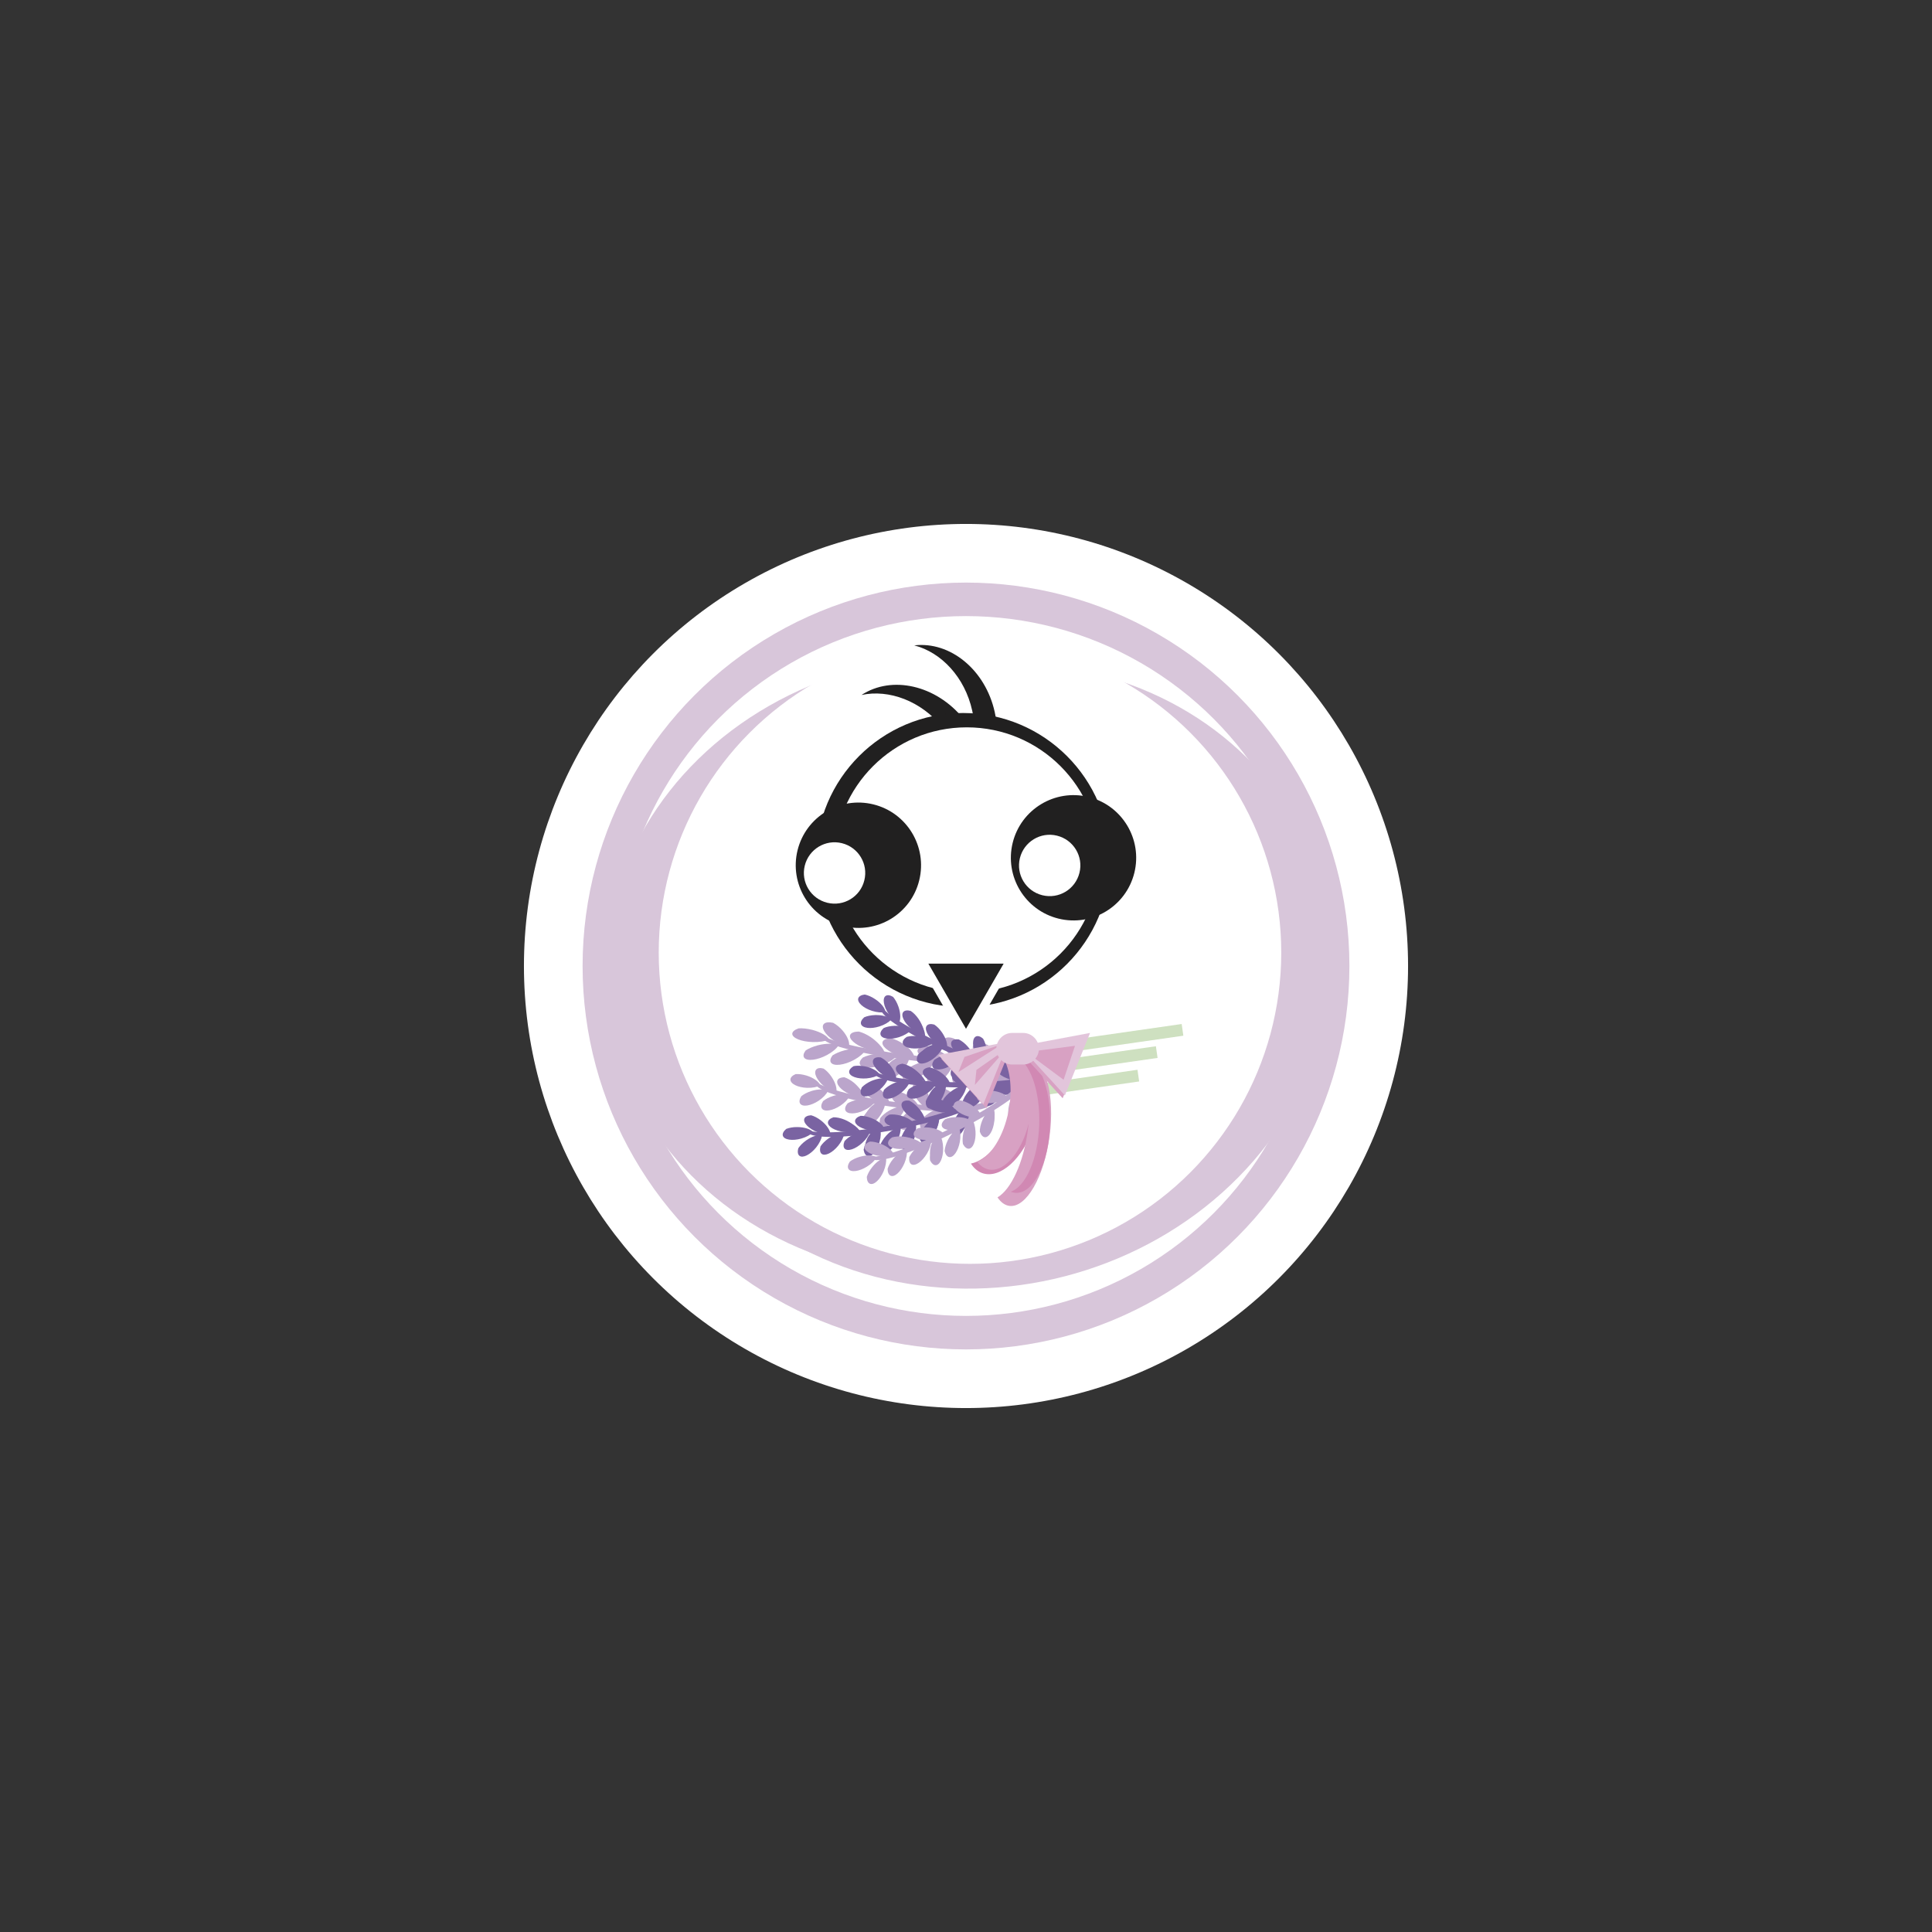 <?xml version="1.0" encoding="utf-8"?>
<!-- Generator: Adobe Illustrator 23.0.2, SVG Export Plug-In . SVG Version: 6.00 Build 0)  -->
<svg version="1.1" xmlns="http://www.w3.org/2000/svg" xmlns:xlink="http://www.w3.org/1999/xlink" x="0px" y="0px"
	 viewBox="0 0 252 252" style="enable-background:new 0 0 252 252;" xml:space="preserve">
<rect x="0" y="0" width="252" height="252" fill="#333333" stroke="none"/>
<style type="text/css">
	.st0{display:none;}
	.st1{display:inline;fill:#FFFFFF;stroke:#252723;stroke-miterlimit:10;}
	.st2{fill:#FFFFFF;}
	.st3{fill:#D8C6DA;}
	.st4{clip-path:url(#SVGID_2_);fill:#212020;}
	.st5{clip-path:url(#SVGID_2_);fill:#FFFFFF;}
	.st6{fill:#212020;}
	.st7{clip-path:url(#SVGID_4_);fill:#BBA5CB;}
	.st8{clip-path:url(#SVGID_4_);fill:#7A63A2;}
	.st9{fill:#CEE0C0;}
	.st10{clip-path:url(#SVGID_6_);fill:#D188B3;}
	.st11{clip-path:url(#SVGID_6_);fill:#D8A1C3;}
	.st12{fill:#D8A1C3;}
	.st13{fill:#E2C5DB;}
	.st14{clip-path:url(#SVGID_8_);fill:#E2C5DB;}
	.st15{display:inline;fill:none;stroke:#252723;stroke-miterlimit:10;}
</style>
<g id="Bleed" class="st0">
	<circle class="st1" cx="126" cy="126" r="72"/>
</g>
<g id="Background">
</g>
<g id="Image">
	<circle class="st2" cx="126" cy="126" r="57.66"/>
	<circle class="st3" cx="126" cy="126" r="50.01"/>
	<circle class="st2" cx="126" cy="126" r="45.64"/>
	
		<ellipse transform="matrix(0.997 -0.074 0.074 0.997 -9.02 9.572)" class="st3" cx="124.25" cy="126.13" rx="45.26" ry="40.51"/>
	<circle class="st2" cx="129.35" cy="127.38" r="39.89"/>
	
		<ellipse transform="matrix(0.968 -0.25 0.25 0.968 -27.756 36.3)" class="st3" cx="128.8" cy="127.24" rx="45.26" ry="40.51"/>
	<circle class="st2" cx="126.52" cy="124.25" r="40.6"/>
	<g>
		<g>
			<defs>
				<rect id="SVGID_1_" x="103.79" y="84.12" width="44.41" height="52.25"/>
			</defs>
			<clipPath id="SVGID_2_">
				<use xlink:href="#SVGID_1_"  style="overflow:visible;"/>
			</clipPath>
			<path class="st4" d="M122.94,94.88c-2.8-3.46-6.99-5-10.57-4.23c3.95-2.59,9.72-1.3,13.29,3.09c3.77,4.64,3.63,10.99-0.3,14.18
				c-0.99,0.81-2.13,1.33-3.35,1.59c0.21-0.13,0.42-0.28,0.63-0.45C126.56,105.88,126.7,99.53,122.94,94.88"/>
			<path class="st4" d="M126.81,92.69c-0.96-4.35-4.02-7.6-7.56-8.51c4.69-0.55,9.28,3.18,10.5,8.71
				c1.29,5.84-1.66,11.45-6.61,12.55c-1.25,0.28-2.5,0.24-3.7-0.08c0.25-0.02,0.51-0.06,0.76-0.12
				C125.14,104.14,128.1,98.52,126.81,92.69"/>
			<path class="st4" d="M144.79,112.18c0,10.59-8.58,19.18-19.17,19.18s-19.18-8.59-19.18-19.18S115.02,93,125.61,93
				S144.79,101.59,144.79,112.18"/>
			<path class="st5" d="M143.39,112.16c0,9.55-7.74,17.29-17.29,17.29s-17.29-7.74-17.29-17.29s7.74-17.29,17.29-17.29
				S143.39,102.61,143.39,112.16"/>
			<path class="st4" d="M138.07,119.82c-4.38-1.08-7.06-5.51-5.98-9.89c1.08-4.38,5.51-7.06,9.89-5.98
				c4.38,1.08,7.06,5.51,5.98,9.89C146.88,118.22,142.46,120.9,138.07,119.82"/>
			<path class="st5" d="M135.96,116.77c-2.15-0.53-3.46-2.7-2.93-4.84c0.53-2.15,2.7-3.46,4.84-2.93c2.15,0.53,3.46,2.7,2.93,4.84
				C140.27,115.99,138.11,117.3,135.96,116.77"/>
			<path class="st4" d="M110.01,120.79c-4.38-1.08-7.06-5.51-5.98-9.89c1.08-4.38,5.51-7.06,9.89-5.98c4.38,1.08,7.06,5.51,5.98,9.9
				C118.83,119.2,114.4,121.88,110.01,120.79"/>
			<path class="st5" d="M107.9,117.75c-2.15-0.53-3.46-2.7-2.93-4.84c0.53-2.15,2.7-3.46,4.84-2.93c2.15,0.53,3.46,2.7,2.93,4.84
				C112.22,116.97,110.05,118.28,107.9,117.75"/>
		</g>
		<polygon class="st2" points="119.36,124.87 126,136.37 132.64,124.87 		"/>
		<polygon class="st6" points="126,134.19 121.09,125.69 130.91,125.69 		"/>
	</g>
	<g>
		<g>
			<defs>
				<rect id="SVGID_3_" x="102.09" y="129.72" width="52.28" height="27.59"/>
			</defs>
			<clipPath id="SVGID_4_">
				<use xlink:href="#SVGID_3_"  style="overflow:visible;"/>
			</clipPath>
			<path class="st7" d="M112.88,137c-0.26,0.41-0.8,0.88-1.51,1.26c-1.25,0.67-2.58,0.84-2.96,0.37c-0.19-0.24-0.11-0.59,0.18-0.97
				l0,0c0.4-0.26,0.95-0.5,1.6-0.67C111.31,136.7,112.37,136.72,112.88,137"/>
			<path class="st7" d="M109.38,136.35c-0.26,0.41-0.8,0.88-1.51,1.26c-1.25,0.67-2.58,0.84-2.96,0.37
				c-0.19-0.24-0.11-0.59,0.18-0.97l0,0c0.4-0.26,0.95-0.5,1.6-0.67C107.81,136.06,108.87,136.08,109.38,136.35"/>
			<path class="st7" d="M108.15,135.6c-0.51,0.22-1.28,0.34-2.13,0.32c-1.5-0.04-2.7-0.53-2.68-1.09c0.01-0.28,0.33-0.53,0.84-0.7h0
				c0.51-0.03,1.14,0.04,1.78,0.2C107.09,134.63,107.94,135.14,108.15,135.6"/>
			<path class="st7" d="M110.71,136.54c-0.56-0.08-1.27-0.36-1.93-0.8c-1.16-0.77-1.75-1.75-1.31-2.19c0.22-0.22,0.67-0.26,1.2-0.14
				l0,0c0.43,0.23,0.88,0.59,1.26,1.04C110.6,135.25,110.89,136.07,110.71,136.54"/>
			<path class="st7" d="M118.64,137.78c-0.03,0.46-0.29,1.06-0.75,1.65c-0.81,1.03-1.94,1.61-2.52,1.31
				c-0.29-0.15-0.39-0.5-0.32-0.95l0,0c0.23-0.37,0.62-0.77,1.13-1.14C117.06,138.02,118.03,137.69,118.64,137.78"/>
			<path class="st7" d="M116.91,137.79c-0.33,0.38-0.94,0.78-1.72,1.07c-1.36,0.52-2.7,0.53-3,0.02c-0.15-0.26,0-0.6,0.35-0.94l0,0
				c0.44-0.21,1.03-0.39,1.7-0.48C115.41,137.32,116.46,137.46,116.91,137.79"/>
			<path class="st7" d="M115.03,137.12c-0.57,0.05-1.34-0.07-2.13-0.35c-1.38-0.49-2.27-1.3-1.99-1.82c0.14-0.26,0.55-0.39,1.11-0.4
				l0,0c0.49,0.13,1.04,0.38,1.56,0.73C114.49,135.89,115.04,136.62,115.03,137.12"/>
			<path class="st7" d="M119.27,138c-0.57,0.05-1.34-0.07-2.13-0.35c-1.38-0.49-2.27-1.3-1.99-1.82c0.14-0.26,0.55-0.39,1.11-0.4
				l0,0c0.49,0.13,1.04,0.38,1.56,0.73C118.73,136.77,119.28,137.5,119.27,138"/>
			<path class="st7" d="M124.12,138.66c-0.56,0.1-1.34,0.07-2.16-0.12c-1.44-0.35-2.45-1.06-2.26-1.6c0.1-0.27,0.49-0.45,1.03-0.51
				l0,0c0.5,0.08,1.09,0.27,1.66,0.56C123.39,137.5,124.06,138.17,124.12,138.66"/>
			<path class="st7" d="M122.95,137.73c-0.32,0.09-0.8,0.11-1.3,0.04c-0.89-0.13-1.55-0.5-1.48-0.84c0.04-0.17,0.26-0.29,0.58-0.36
				h0c0.31,0.02,0.67,0.1,1.04,0.25C122.42,137.07,122.87,137.43,122.95,137.73"/>
			<path class="st7" d="M108.97,136.46c-0.17,0.24-0.5,0.51-0.94,0.73c-0.77,0.38-1.57,0.46-1.79,0.17
				c-0.11-0.14-0.05-0.35,0.13-0.58l0,0c0.24-0.15,0.58-0.29,0.98-0.38C108.03,136.26,108.67,136.29,108.97,136.46"/>
			<path class="st7" d="M125.8,138.84c-0.54-0.16-1.17-0.53-1.73-1.06c-0.98-0.92-1.34-1.97-0.82-2.34
				c0.27-0.18,0.71-0.16,1.21,0.03l0,0c0.37,0.29,0.74,0.7,1.02,1.2C125.97,137.54,126.07,138.39,125.8,138.84"/>
			<path class="st7" d="M125.82,138.58c-0.38-0.09-0.83-0.31-1.22-0.63c-0.69-0.55-0.94-1.18-0.56-1.41
				c0.19-0.11,0.51-0.1,0.86,0.01l0,0c0.26,0.17,0.52,0.42,0.72,0.72C125.95,137.8,126.02,138.32,125.82,138.58"/>
			<path class="st7" d="M131.05,138.58c-0.57,0.05-1.34-0.07-2.13-0.35c-1.38-0.49-2.27-1.3-1.99-1.82c0.14-0.26,0.55-0.39,1.11-0.4
				l0,0c0.49,0.13,1.04,0.38,1.56,0.73C130.51,137.35,131.06,138.08,131.05,138.58"/>
			<path class="st7" d="M130.75,138.49c-0.38,0.01-0.91-0.1-1.46-0.34c-0.97-0.42-1.62-1.06-1.46-1.43
				c0.08-0.19,0.35-0.27,0.72-0.25h0c0.34,0.11,0.73,0.32,1.11,0.6C130.31,137.56,130.73,138.12,130.75,138.49"/>
			<path class="st7" d="M132.95,138.6c0,0.46-0.23,1.07-0.65,1.67c-0.75,1.06-1.85,1.69-2.45,1.41c-0.3-0.14-0.42-0.49-0.37-0.93
				l0,0c0.21-0.38,0.57-0.8,1.06-1.18C131.38,138.9,132.34,138.54,132.95,138.6"/>
			<path class="st7" d="M133.78,138.06c-0.03,0.41-0.28,0.97-0.74,1.52c-0.8,0.97-1.9,1.57-2.48,1.35
				c-0.29-0.11-0.39-0.42-0.31-0.82l0,0c0.23-0.35,0.61-0.73,1.11-1.09C132.23,138.38,133.19,138.02,133.78,138.06"/>
			<path class="st7" d="M128.16,138.64c-0.1,0.46-0.45,1.03-1,1.56c-0.96,0.94-2.17,1.4-2.71,1.05c-0.27-0.18-0.31-0.54-0.17-0.97
				l0,0c0.29-0.35,0.73-0.71,1.29-1.02C126.55,138.72,127.57,138.5,128.16,138.64"/>
			<path class="st7" d="M128.24,138.69c-0.08,0.33-0.34,0.75-0.74,1.14c-0.7,0.69-1.58,1.05-1.95,0.8c-0.19-0.13-0.21-0.39-0.1-0.7
				l0,0c0.17-0.2,0.41-0.42,0.72-0.61c-0.19,0.13-0.35,0.28-0.46,0.41l0,0c-0.09,0.25-0.07,0.45,0.08,0.55
				c0.29,0.2,0.97-0.08,1.53-0.63c0.31-0.31,0.52-0.63,0.58-0.9c-0.18-0.04-0.43-0.02-0.72,0.06
				C127.6,138.68,127.99,138.63,128.24,138.69"/>
			<path class="st7" d="M115.41,137.35c-0.09-0.33-0.35-0.75-0.76-1.14c-0.71-0.69-1.59-1.04-1.96-0.78
				c-0.19,0.13-0.2,0.39-0.09,0.7l0,0c0.17,0.2,0.42,0.42,0.72,0.61c-0.19-0.13-0.35-0.27-0.46-0.41l0,0
				c-0.09-0.24-0.07-0.45,0.07-0.55c0.29-0.2,0.98,0.08,1.53,0.62c0.32,0.31,0.53,0.63,0.59,0.89c-0.18,0.04-0.43,0.02-0.72-0.06
				C114.78,137.37,115.16,137.41,115.41,137.35"/>
			<path class="st7" d="M124.39,138.26c0,0.46-0.23,1.07-0.65,1.67c-0.75,1.06-1.85,1.69-2.45,1.41c-0.3-0.14-0.42-0.49-0.37-0.93
				l0,0c0.21-0.38,0.57-0.8,1.06-1.18C122.82,138.56,123.78,138.2,124.39,138.26"/>
			<path class="st7" d="M123.77,138.9c0,0.31-0.15,0.71-0.43,1.1c-0.49,0.69-1.21,1.11-1.61,0.92c-0.2-0.09-0.28-0.32-0.24-0.61v0
				c0.14-0.25,0.38-0.52,0.7-0.78C122.74,139.1,123.37,138.86,123.77,138.9"/>
			<path class="st7" d="M117.86,137.79c0,0.31-0.15,0.71-0.43,1.1c-0.49,0.69-1.21,1.11-1.61,0.92c-0.2-0.09-0.28-0.32-0.24-0.61v0
				c0.14-0.25,0.38-0.52,0.7-0.78C116.84,137.99,117.46,137.74,117.86,137.79"/>
			<path class="st7" d="M121.83,138.45c-0.14,0.45-0.54,1-1.13,1.5c-1.04,0.88-2.29,1.27-2.79,0.89c-0.25-0.2-0.27-0.56-0.08-0.98
				l0,0c0.32-0.33,0.79-0.66,1.38-0.94C120.23,138.43,121.26,138.27,121.83,138.45"/>
			<path class="st7" d="M134.98,137.52c0.31,0.19,0.46,0.38,0.43,0.55c-0.16,1.03-6.57,1.25-14.32,0.48
				c-7.75-0.77-13.91-2.23-13.76-3.26c0.01-0.06,0.03-0.11,0.08-0.16c1.52,0.95,6.87,2.07,13.33,2.71
				C128.07,138.57,134.21,138.41,134.98,137.52"/>
			<path class="st7" d="M110.83,142.96c-0.21,0.41-0.65,0.88-1.22,1.26c-1.02,0.67-2.09,0.84-2.4,0.37
				c-0.16-0.24-0.09-0.59,0.15-0.97l0,0c0.32-0.26,0.77-0.5,1.3-0.67C109.56,142.67,110.42,142.69,110.83,142.96"/>
			<path class="st7" d="M107.99,142.32c-0.21,0.41-0.65,0.88-1.22,1.26c-1.02,0.67-2.09,0.84-2.4,0.37
				c-0.16-0.24-0.09-0.59,0.15-0.97l0,0c0.32-0.26,0.77-0.5,1.3-0.67C106.73,142.02,107.58,142.04,107.99,142.32"/>
			<path class="st7" d="M107,141.57c-0.41,0.22-1.03,0.34-1.73,0.32c-1.22-0.04-2.19-0.53-2.17-1.09c0.01-0.28,0.27-0.53,0.68-0.7h0
				c0.42-0.03,0.92,0.04,1.45,0.2C106.14,140.59,106.83,141.1,107,141.57"/>
			<path class="st7" d="M109.07,142.51c-0.46-0.08-1.03-0.36-1.56-0.8c-0.94-0.77-1.42-1.75-1.06-2.19
				c0.18-0.22,0.54-0.26,0.97-0.14l0,0c0.35,0.23,0.71,0.59,1.02,1.04C108.98,141.21,109.22,142.03,109.07,142.51"/>
			<path class="st7" d="M115.49,143.74c-0.02,0.46-0.23,1.06-0.61,1.65c-0.66,1.03-1.57,1.61-2.04,1.31
				c-0.24-0.15-0.32-0.5-0.26-0.95l0,0c0.19-0.37,0.5-0.77,0.91-1.14C114.21,143.98,115,143.65,115.49,143.74"/>
			<path class="st7" d="M114.1,143.76c-0.27,0.38-0.76,0.78-1.39,1.07c-1.1,0.52-2.19,0.53-2.43,0.02c-0.12-0.26,0-0.6,0.28-0.94
				l0,0c0.36-0.21,0.84-0.39,1.38-0.48C112.88,143.28,113.73,143.42,114.1,143.76"/>
			<path class="st7" d="M112.57,143.08c-0.46,0.05-1.09-0.07-1.72-0.35c-1.12-0.49-1.84-1.3-1.61-1.82c0.11-0.26,0.45-0.39,0.89-0.4
				l0,0c0.4,0.13,0.84,0.38,1.27,0.73C112.13,141.86,112.58,142.59,112.57,143.08"/>
			<path class="st7" d="M116.01,143.96c-0.46,0.05-1.09-0.07-1.72-0.35c-1.12-0.49-1.84-1.3-1.61-1.82c0.11-0.26,0.45-0.39,0.89-0.4
				l0,0c0.4,0.13,0.84,0.38,1.27,0.73C115.57,142.73,116.01,143.46,116.01,143.96"/>
			<path class="st7" d="M119.93,144.62c-0.45,0.1-1.09,0.07-1.75-0.13c-1.17-0.34-1.99-1.06-1.83-1.6c0.08-0.27,0.4-0.45,0.84-0.51
				l0,0c0.41,0.08,0.88,0.27,1.35,0.56C119.34,143.46,119.88,144.13,119.93,144.62"/>
			<path class="st7" d="M118.98,143.69c-0.26,0.09-0.64,0.11-1.05,0.04c-0.72-0.13-1.25-0.5-1.19-0.84
				c0.03-0.17,0.21-0.29,0.47-0.36h0c0.25,0.02,0.54,0.1,0.84,0.25C118.56,143.03,118.92,143.4,118.98,143.69"/>
			<path class="st7" d="M107.66,142.43c-0.13,0.24-0.4,0.51-0.76,0.73c-0.62,0.38-1.27,0.46-1.45,0.18
				c-0.09-0.15-0.04-0.36,0.11-0.58l0,0c0.2-0.15,0.47-0.29,0.79-0.38C106.91,142.22,107.42,142.25,107.66,142.43"/>
			<path class="st7" d="M121.29,144.8c-0.44-0.16-0.95-0.53-1.4-1.06c-0.79-0.93-1.09-1.97-0.66-2.34c0.22-0.18,0.57-0.16,0.98,0.03
				l0,0c0.3,0.29,0.6,0.7,0.82,1.2C121.43,143.51,121.51,144.36,121.29,144.8"/>
			<path class="st7" d="M121.31,144.55c-0.31-0.09-0.67-0.31-0.99-0.63c-0.56-0.55-0.76-1.18-0.46-1.41c0.15-0.11,0.41-0.1,0.7,0.01
				h0c0.21,0.17,0.42,0.42,0.58,0.72C121.42,143.77,121.47,144.28,121.31,144.55"/>
			<path class="st7" d="M125.54,144.54c-0.46,0.05-1.09-0.07-1.72-0.35c-1.12-0.49-1.84-1.3-1.61-1.82c0.11-0.26,0.45-0.39,0.89-0.4
				l0,0c0.4,0.13,0.84,0.38,1.27,0.73C125.11,143.32,125.55,144.05,125.54,144.54"/>
			<path class="st7" d="M125.3,144.45c-0.31,0.01-0.74-0.1-1.18-0.34c-0.78-0.42-1.31-1.06-1.19-1.43c0.06-0.19,0.28-0.27,0.59-0.25
				h0c0.27,0.11,0.59,0.32,0.9,0.6C124.94,143.52,125.28,144.08,125.3,144.45"/>
			<path class="st7" d="M127.08,144.56c0,0.46-0.18,1.07-0.53,1.67c-0.61,1.06-1.49,1.69-1.98,1.41c-0.24-0.14-0.34-0.49-0.3-0.93
				l0,0c0.17-0.38,0.46-0.8,0.86-1.18C125.81,144.86,126.59,144.5,127.08,144.56"/>
			<path class="st7" d="M127.76,144.02c-0.02,0.41-0.23,0.97-0.6,1.52c-0.64,0.97-1.54,1.57-2.01,1.35
				c-0.23-0.11-0.31-0.42-0.25-0.82v0c0.18-0.35,0.49-0.73,0.9-1.09C126.5,144.35,127.28,143.98,127.76,144.02"/>
			<path class="st7" d="M123.2,144.61c-0.08,0.46-0.36,1.03-0.81,1.56c-0.78,0.94-1.76,1.4-2.19,1.05
				c-0.22-0.18-0.25-0.54-0.14-0.97l0,0c0.23-0.35,0.59-0.71,1.05-1.02C121.9,144.69,122.73,144.46,123.2,144.61"/>
			<path class="st7" d="M123.27,144.65c-0.07,0.33-0.28,0.75-0.6,1.14c-0.57,0.69-1.28,1.05-1.58,0.8c-0.15-0.13-0.17-0.39-0.08-0.7
				l0,0c0.14-0.2,0.33-0.42,0.58-0.61c-0.15,0.13-0.28,0.28-0.37,0.41l0,0c-0.07,0.25-0.06,0.45,0.06,0.55
				c0.23,0.2,0.79-0.08,1.24-0.63c0.25-0.31,0.42-0.63,0.47-0.9c-0.14-0.04-0.35-0.02-0.58,0.06
				C122.75,144.64,123.06,144.59,123.27,144.65"/>
			<path class="st7" d="M112.88,143.31c-0.07-0.33-0.28-0.75-0.61-1.14c-0.58-0.69-1.28-1.04-1.58-0.78
				c-0.15,0.13-0.17,0.39-0.07,0.7l0,0c0.14,0.2,0.34,0.42,0.58,0.61c-0.15-0.13-0.28-0.27-0.38-0.41v0
				c-0.07-0.24-0.06-0.45,0.06-0.55c0.23-0.2,0.79,0.08,1.24,0.62c0.26,0.31,0.43,0.63,0.48,0.89c-0.14,0.04-0.35,0.02-0.58-0.06
				C112.37,143.33,112.67,143.38,112.88,143.31"/>
			<path class="st7" d="M120.15,144.22c0,0.46-0.18,1.07-0.53,1.67c-0.61,1.06-1.49,1.69-1.98,1.41c-0.25-0.14-0.34-0.49-0.3-0.93
				l0,0c0.17-0.38,0.46-0.8,0.86-1.18C118.88,144.53,119.65,144.16,120.15,144.22"/>
			<path class="st7" d="M119.65,144.86c0,0.31-0.12,0.71-0.35,1.1c-0.4,0.69-0.98,1.11-1.3,0.92c-0.16-0.09-0.23-0.32-0.2-0.61v0
				c0.11-0.25,0.31-0.52,0.56-0.78C118.82,145.06,119.33,144.82,119.65,144.86"/>
			<path class="st7" d="M114.87,143.75c0,0.31-0.12,0.71-0.35,1.1c-0.4,0.69-0.98,1.11-1.3,0.92c-0.16-0.09-0.23-0.32-0.2-0.61v0
				c0.11-0.25,0.31-0.52,0.56-0.78C114.03,143.95,114.54,143.71,114.87,143.75"/>
			<path class="st7" d="M118.08,144.41c-0.11,0.45-0.44,1-0.92,1.5c-0.84,0.88-1.86,1.27-2.26,0.89c-0.2-0.2-0.22-0.56-0.07-0.98
				l0,0c0.26-0.33,0.64-0.66,1.12-0.94C116.78,144.4,117.62,144.23,118.08,144.41"/>
			<path class="st7" d="M128.73,143.48c0.25,0.19,0.37,0.38,0.35,0.55c-0.13,1.03-5.32,1.25-11.6,0.48
				c-6.28-0.77-11.27-2.23-11.14-3.26c0.01-0.06,0.03-0.11,0.06-0.16c1.23,0.95,5.56,2.07,10.79,2.71
				C123.13,144.53,128.1,144.38,128.73,143.48"/>
			<path class="st8" d="M118.69,141.08c-0.16,0.44-0.54,0.95-1.07,1.39c-0.93,0.79-1.98,1.08-2.34,0.65
				c-0.18-0.22-0.16-0.58,0.03-0.98l0,0c0.29-0.3,0.71-0.59,1.21-0.82C117.39,140.93,118.24,140.85,118.69,141.08"/>
			<path class="st8" d="M115.79,140.77c-0.16,0.44-0.54,0.95-1.07,1.39c-0.93,0.79-1.98,1.08-2.34,0.65
				c-0.18-0.22-0.16-0.58,0.03-0.98l0,0c0.29-0.3,0.71-0.59,1.21-0.82C114.5,140.63,115.35,140.55,115.79,140.77"/>
			<path class="st8" d="M114.72,140.14c-0.38,0.26-0.99,0.46-1.68,0.52c-1.21,0.1-2.24-0.27-2.28-0.82
				c-0.02-0.28,0.21-0.56,0.59-0.78h0c0.41-0.08,0.92-0.07,1.46,0.03C113.75,139.27,114.49,139.7,114.72,140.14"/>
			<path class="st8" d="M116.89,140.84c-0.46-0.02-1.06-0.23-1.65-0.61c-1.03-0.66-1.61-1.57-1.31-2.05
				c0.15-0.24,0.5-0.32,0.95-0.26h0c0.37,0.19,0.77,0.5,1.14,0.92C116.65,139.56,116.97,140.35,116.89,140.84"/>
			<path class="st8" d="M123.41,141.31c0.03,0.46-0.11,1.08-0.41,1.71c-0.53,1.1-1.37,1.79-1.88,1.54
				c-0.26-0.12-0.38-0.46-0.37-0.91v0c0.14-0.39,0.41-0.83,0.77-1.24C122.16,141.7,122.91,141.28,123.41,141.31"/>
			<path class="st8" d="M122.02,141.49c-0.22,0.41-0.67,0.86-1.25,1.23c-1.03,0.65-2.11,0.78-2.41,0.31
				c-0.15-0.24-0.07-0.59,0.17-0.96l0,0c0.33-0.26,0.79-0.48,1.31-0.64C120.76,141.16,121.62,141.2,122.02,141.49"/>
			<path class="st8" d="M120.43,141c-0.45,0.1-1.09,0.06-1.75-0.14c-1.17-0.35-1.98-1.08-1.81-1.62c0.08-0.27,0.4-0.44,0.84-0.5h0
				c0.41,0.08,0.88,0.27,1.34,0.57C119.85,139.83,120.38,140.5,120.43,141"/>
			<path class="st8" d="M123.94,141.47c-0.45,0.1-1.09,0.06-1.75-0.14c-1.17-0.35-1.98-1.08-1.81-1.62c0.08-0.27,0.4-0.44,0.84-0.5
				h0c0.41,0.08,0.88,0.27,1.34,0.57C123.37,140.3,123.89,140.97,123.94,141.47"/>
			<path class="st8" d="M127.92,141.67c-0.44,0.16-1.07,0.2-1.75,0.08c-1.2-0.21-2.1-0.82-2-1.37c0.05-0.28,0.34-0.49,0.77-0.6h0
				c0.42,0.03,0.91,0.16,1.4,0.4C127.2,140.58,127.81,141.18,127.92,141.67"/>
			<path class="st8" d="M126.87,140.85c-0.25,0.12-0.63,0.19-1.04,0.16c-0.73-0.04-1.3-0.35-1.28-0.69
				c0.01-0.17,0.17-0.31,0.42-0.41h0c0.25-0.01,0.55,0.04,0.86,0.15C126.37,140.25,126.77,140.57,126.87,140.85"/>
			<path class="st8" d="M115.48,140.92c-0.1,0.26-0.34,0.56-0.67,0.82c-0.57,0.45-1.21,0.61-1.42,0.34
				c-0.11-0.13-0.08-0.35,0.04-0.59h0c0.18-0.17,0.44-0.34,0.74-0.47C114.7,140.81,115.22,140.78,115.48,140.92"/>
			<path class="st8" d="M129.29,141.68c-0.45-0.1-1.01-0.42-1.52-0.89c-0.9-0.83-1.31-1.83-0.93-2.24c0.19-0.21,0.55-0.23,0.98-0.09
				l0,0c0.33,0.25,0.67,0.63,0.96,1.1C129.28,140.38,129.46,141.21,129.29,141.68"/>
			<path class="st8" d="M129.28,141.43c-0.32-0.06-0.71-0.23-1.06-0.51c-0.62-0.48-0.9-1.09-0.62-1.34c0.14-0.13,0.4-0.15,0.69-0.07
				l0,0c0.23,0.14,0.47,0.37,0.66,0.65C129.29,140.64,129.41,141.14,129.28,141.43"/>
			<path class="st8" d="M133.48,140.93c-0.45,0.1-1.09,0.06-1.75-0.14c-1.17-0.35-1.98-1.08-1.81-1.62c0.08-0.27,0.4-0.44,0.84-0.5
				h0c0.41,0.08,0.88,0.27,1.34,0.57C132.9,139.76,133.43,140.43,133.48,140.93"/>
			<path class="st8" d="M133.23,140.86c-0.31,0.05-0.75-0.02-1.22-0.2c-0.82-0.33-1.43-0.9-1.34-1.28c0.04-0.19,0.25-0.3,0.55-0.32
				l0,0c0.29,0.08,0.62,0.25,0.96,0.49C132.77,139.98,133.17,140.5,133.23,140.86"/>
			<path class="st8" d="M135.01,140.77c0.05,0.46-0.06,1.09-0.33,1.72c-0.48,1.12-1.29,1.85-1.8,1.63c-0.26-0.11-0.4-0.44-0.41-0.89
				v0c0.12-0.4,0.37-0.85,0.71-1.27C133.79,141.21,134.51,140.76,135.01,140.77"/>
			<path class="st8" d="M135.62,140.15c0.02,0.41-0.11,0.99-0.41,1.58c-0.53,1.04-1.35,1.74-1.83,1.57
				c-0.25-0.09-0.36-0.38-0.35-0.78l0,0c0.14-0.36,0.4-0.78,0.76-1.19C134.41,140.62,135.14,140.17,135.62,140.15"/>
			<path class="st8" d="M131.17,141.26c-0.03,0.46-0.24,1.06-0.62,1.64c-0.66,1.02-1.58,1.6-2.05,1.3
				c-0.24-0.15-0.32-0.51-0.25-0.95l0,0c0.19-0.37,0.51-0.77,0.92-1.13C129.88,141.5,130.68,141.17,131.17,141.26"/>
			<path class="st8" d="M131.24,141.3c-0.03,0.34-0.19,0.78-0.46,1.2c-0.48,0.75-1.14,1.19-1.47,0.98
				c-0.17-0.11-0.21-0.36-0.16-0.68l0,0c0.11-0.22,0.28-0.45,0.5-0.68c-0.14,0.15-0.25,0.31-0.32,0.45v0
				c-0.04,0.25,0,0.45,0.13,0.54c0.26,0.17,0.77-0.17,1.15-0.77c0.22-0.34,0.34-0.68,0.36-0.94c-0.15-0.02-0.35,0.02-0.57,0.13
				C130.72,141.35,131.02,141.27,131.24,141.3"/>
			<path class="st8" d="M120.77,141.19c-0.11-0.32-0.37-0.71-0.74-1.06c-0.65-0.61-1.4-0.88-1.66-0.59c-0.13,0.15-0.12,0.4,0.01,0.7
				l0,0c0.16,0.19,0.38,0.37,0.65,0.54c-0.17-0.11-0.31-0.24-0.42-0.36l0,0c-0.1-0.23-0.11-0.44-0.01-0.55
				c0.21-0.23,0.79-0.02,1.31,0.47c0.29,0.27,0.5,0.58,0.58,0.83c-0.14,0.06-0.35,0.06-0.58,0.01
				C120.25,141.27,120.57,141.28,120.77,141.19"/>
			<path class="st8" d="M128.09,141.24c0.05,0.46-0.06,1.09-0.33,1.72c-0.48,1.12-1.29,1.85-1.8,1.63c-0.26-0.11-0.4-0.44-0.41-0.89
				v0c0.12-0.4,0.37-0.85,0.72-1.27C126.86,141.69,127.59,141.24,128.09,141.24"/>
			<path class="st8" d="M127.67,141.94c0.03,0.3-0.04,0.72-0.22,1.13c-0.31,0.74-0.85,1.22-1.18,1.07
				c-0.17-0.07-0.26-0.29-0.27-0.59v0c0.08-0.26,0.24-0.56,0.47-0.84C126.86,142.23,127.34,141.93,127.67,141.94"/>
			<path class="st8" d="M122.79,141.39c0.03,0.3-0.04,0.72-0.22,1.13c-0.31,0.74-0.85,1.22-1.18,1.07
				c-0.17-0.07-0.26-0.29-0.27-0.59v0c0.08-0.26,0.24-0.56,0.47-0.84C121.98,141.68,122.46,141.39,122.79,141.39"/>
			<path class="st8" d="M126.06,141.67c-0.06,0.46-0.32,1.04-0.73,1.59c-0.74,0.97-1.69,1.48-2.14,1.15
				c-0.23-0.17-0.28-0.53-0.18-0.96l0,0c0.22-0.36,0.56-0.73,1-1.06C124.76,141.81,125.58,141.54,126.06,141.67"/>
			<path class="st8" d="M136.52,139.5c0.27,0.16,0.41,0.33,0.41,0.5c0,1.04-5.14,1.86-11.46,1.84c-6.32-0.03-11.45-0.89-11.45-1.93
				c0-0.06,0.01-0.11,0.05-0.17c1.33,0.8,5.77,1.41,11.04,1.43C131.09,141.2,136.01,140.46,136.52,139.5"/>
			<path class="st8" d="M118.79,134.4c-0.32,0.34-0.86,0.67-1.52,0.88c-1.16,0.37-2.24,0.23-2.41-0.3
				c-0.09-0.27,0.08-0.59,0.41-0.89h0c0.38-0.17,0.88-0.27,1.43-0.29C117.65,133.76,118.47,134.02,118.79,134.4"/>
			<path class="st8" d="M116.24,133c-0.32,0.34-0.86,0.67-1.52,0.88c-1.16,0.37-2.24,0.23-2.41-0.3c-0.09-0.27,0.08-0.59,0.41-0.89
				h0c0.38-0.17,0.88-0.27,1.43-0.29C115.1,132.37,115.92,132.62,116.24,133"/>
			<path class="st8" d="M115.49,132.01c-0.45,0.1-1.09,0.05-1.75-0.16c-1.16-0.37-1.96-1.11-1.79-1.64
				c0.09-0.27,0.41-0.44,0.85-0.49h0c0.41,0.09,0.88,0.29,1.33,0.59C114.93,130.83,115.45,131.51,115.49,132.01"/>
			<path class="st8" d="M117.23,133.48c-0.42-0.2-0.89-0.63-1.29-1.19c-0.69-1-0.88-2.07-0.42-2.39c0.23-0.16,0.59-0.1,0.97,0.13
				l0,0c0.27,0.32,0.52,0.76,0.7,1.28C117.5,132.21,117.5,133.06,117.23,133.48"/>
			<path class="st8" d="M123.07,136.42c-0.15,0.44-0.52,0.96-1.03,1.42c-0.91,0.81-1.95,1.12-2.32,0.7
				c-0.19-0.21-0.17-0.57,0.01-0.98l0,0c0.28-0.31,0.69-0.61,1.19-0.85C121.77,136.3,122.62,136.2,123.07,136.42"/>
			<path class="st8" d="M121.72,136.05c-0.36,0.29-0.95,0.54-1.63,0.65c-1.2,0.2-2.25-0.09-2.34-0.64
				c-0.05-0.28,0.16-0.58,0.53-0.82l0,0c0.4-0.11,0.91-0.15,1.46-0.08C120.68,135.26,121.46,135.63,121.72,136.05"/>
			<path class="st8" d="M120.43,134.99c-0.46-0.08-1.03-0.36-1.56-0.8c-0.94-0.78-1.41-1.76-1.05-2.19
				c0.18-0.22,0.54-0.26,0.97-0.14l0,0c0.35,0.23,0.71,0.59,1.02,1.04C120.35,133.69,120.58,134.51,120.43,134.99"/>
			<path class="st8" d="M123.5,136.77c-0.46-0.08-1.03-0.36-1.56-0.8c-0.94-0.78-1.41-1.76-1.05-2.19c0.18-0.22,0.54-0.26,0.97-0.14
				l0,0c0.35,0.23,0.71,0.59,1.02,1.04C123.42,135.47,123.65,136.29,123.5,136.77"/>
			<path class="st8" d="M127.1,138.48c-0.46-0.02-1.06-0.23-1.65-0.6c-1.03-0.65-1.62-1.56-1.32-2.04c0.15-0.24,0.5-0.32,0.94-0.26
				h0c0.37,0.19,0.78,0.5,1.14,0.91C126.85,137.2,127.18,137.99,127.1,138.48"/>
			<path class="st8" d="M126.44,137.32c-0.28,0.02-0.65-0.07-1.02-0.25c-0.66-0.32-1.07-0.83-0.92-1.13
				c0.07-0.15,0.28-0.23,0.55-0.22h0c0.23,0.09,0.5,0.25,0.74,0.47C126.21,136.58,126.46,137.02,126.44,137.32"/>
			<path class="st8" d="M115.89,133.02c-0.2,0.2-0.53,0.38-0.93,0.5c-0.7,0.2-1.35,0.1-1.44-0.23c-0.05-0.16,0.06-0.35,0.26-0.53
				l0,0c0.23-0.09,0.53-0.15,0.86-0.15C115.22,132.61,115.71,132.78,115.89,133.02"/>
			<path class="st8" d="M128.36,139.02c-0.38-0.27-0.77-0.77-1.06-1.4c-0.51-1.11-0.51-2.19,0-2.43c0.26-0.12,0.6,0,0.93,0.29l0,0
				c0.21,0.36,0.38,0.84,0.46,1.38C128.84,137.81,128.69,138.66,128.36,139.02"/>
			<path class="st8" d="M128.44,138.78c-0.27-0.17-0.56-0.49-0.78-0.88c-0.39-0.68-0.41-1.35-0.06-1.48
				c0.18-0.07,0.42,0.02,0.67,0.2v0c0.16,0.22,0.29,0.52,0.36,0.85C128.76,138.06,128.67,138.57,128.44,138.78"/>
			<path class="st8" d="M132.52,139.93c-0.46-0.08-1.03-0.36-1.56-0.8c-0.94-0.78-1.41-1.76-1.05-2.19
				c0.18-0.22,0.54-0.26,0.97-0.14l0,0c0.35,0.23,0.71,0.59,1.02,1.04C132.43,138.63,132.66,139.46,132.52,139.93"/>
			<path class="st8" d="M132.31,139.78c-0.3-0.07-0.68-0.3-1.05-0.65c-0.64-0.62-0.97-1.38-0.75-1.7c0.11-0.16,0.35-0.18,0.63-0.08
				h0c0.23,0.19,0.48,0.47,0.7,0.82C132.22,138.78,132.39,139.42,132.31,139.78"/>
			<path class="st8" d="M133.99,140.37c-0.13,0.45-0.47,0.98-0.97,1.47c-0.87,0.85-1.9,1.21-2.29,0.81c-0.2-0.2-0.2-0.56-0.03-0.98
				l0,0c0.27-0.32,0.66-0.64,1.15-0.9C132.69,140.32,133.53,140.18,133.99,140.37"/>
			<path class="st8" d="M134.79,140.03c-0.14,0.39-0.48,0.87-0.99,1.3c-0.88,0.76-1.91,1.09-2.3,0.75
				c-0.19-0.17-0.19-0.49-0.02-0.86l0,0c0.27-0.28,0.67-0.57,1.16-0.81C133.49,140.01,134.34,139.87,134.79,140.03"/>
			<path class="st8" d="M130.25,139.36c-0.2,0.42-0.63,0.89-1.2,1.28c-1,0.69-2.08,0.87-2.39,0.41c-0.16-0.23-0.1-0.59,0.13-0.97
				l0,0c0.32-0.27,0.77-0.52,1.29-0.69C128.98,139.08,129.83,139.08,130.25,139.36"/>
			<path class="st8" d="M130.3,139.42c-0.16,0.3-0.47,0.65-0.89,0.93c-0.74,0.51-1.51,0.66-1.73,0.34
				c-0.11-0.16-0.06-0.42,0.12-0.69l0,0c0.19-0.16,0.44-0.31,0.72-0.43c-0.18,0.09-0.34,0.19-0.47,0.29l0,0
				c-0.14,0.22-0.18,0.42-0.09,0.55c0.17,0.25,0.78,0.14,1.36-0.27c0.33-0.23,0.58-0.5,0.7-0.73c-0.13-0.08-0.33-0.11-0.58-0.1
				C129.81,139.27,130.12,139.31,130.3,139.42"/>
			<path class="st8" d="M120.67,135.29c0.02-0.34-0.07-0.8-0.28-1.26c-0.37-0.82-0.95-1.35-1.31-1.19
				c-0.18,0.08-0.27,0.33-0.26,0.65l0,0c0.08,0.23,0.21,0.49,0.4,0.75c-0.11-0.17-0.2-0.34-0.25-0.49l0,0
				c0-0.26,0.06-0.45,0.21-0.51c0.28-0.13,0.74,0.29,1.03,0.93c0.16,0.36,0.24,0.72,0.22,0.99c-0.15,0-0.34-0.08-0.54-0.22
				C120.17,135.17,120.46,135.3,120.67,135.29"/>
			<path class="st8" d="M127.41,138.15c-0.13,0.45-0.47,0.98-0.97,1.47c-0.87,0.85-1.9,1.21-2.29,0.81c-0.2-0.2-0.2-0.56-0.04-0.98
				l0,0c0.27-0.32,0.66-0.64,1.15-0.9C126.11,138.1,126.96,137.96,127.41,138.15"/>
			<path class="st8" d="M126.76,138.63c-0.08,0.29-0.31,0.65-0.63,0.96c-0.57,0.56-1.25,0.8-1.51,0.53
				c-0.13-0.13-0.13-0.37-0.02-0.64l0,0c0.18-0.21,0.44-0.42,0.76-0.59C125.9,138.6,126.46,138.5,126.76,138.63"/>
			<path class="st8" d="M122.46,136.26c-0.09,0.29-0.31,0.65-0.63,0.96c-0.57,0.56-1.25,0.8-1.51,0.53
				c-0.13-0.13-0.13-0.37-0.02-0.64l0,0c0.18-0.21,0.44-0.42,0.76-0.59C121.61,136.22,122.16,136.13,122.46,136.26"/>
			<path class="st8" d="M125.37,137.77c-0.23,0.4-0.69,0.84-1.29,1.19c-1.05,0.61-2.13,0.72-2.42,0.24
				c-0.14-0.25-0.06-0.59,0.2-0.96l0,0c0.34-0.25,0.8-0.46,1.33-0.6C124.12,137.4,124.98,137.47,125.37,137.77"/>
			<path class="st8" d="M135.87,139.78c0.19,0.25,0.25,0.46,0.19,0.62c-0.4,0.96-5.46-0.25-11.29-2.7
				c-5.83-2.45-10.23-5.22-9.83-6.18c0.02-0.05,0.06-0.1,0.1-0.14c0.92,1.25,4.79,3.51,9.64,5.55
				C130.2,139.26,135.02,140.47,135.87,139.78"/>
			<path class="st8" d="M110.13,147.85c-0.08,0.46-0.35,1.03-0.78,1.57c-0.77,0.95-1.74,1.43-2.18,1.08
				c-0.22-0.18-0.26-0.54-0.15-0.97l0,0c0.23-0.35,0.58-0.71,1.03-1.03C108.83,147.95,109.65,147.72,110.13,147.85"/>
			<path class="st8" d="M107.23,148.1c-0.08,0.46-0.35,1.03-0.78,1.57c-0.77,0.95-1.74,1.43-2.18,1.08
				c-0.22-0.18-0.26-0.54-0.15-0.97l0,0c0.23-0.35,0.58-0.71,1.03-1.03C105.93,148.2,106.75,147.96,107.23,148.1"/>
			<path class="st8" d="M106.06,147.68c-0.33,0.33-0.88,0.64-1.55,0.83c-1.17,0.33-2.25,0.16-2.4-0.38
				c-0.08-0.27,0.1-0.59,0.44-0.88h0c0.39-0.15,0.89-0.25,1.44-0.24C104.94,147.01,105.75,147.29,106.06,147.68"/>
			<path class="st8" d="M108.32,147.95c-0.46,0.06-1.09-0.03-1.73-0.29c-1.13-0.45-1.88-1.24-1.67-1.76
				c0.1-0.26,0.44-0.41,0.88-0.43h0c0.4,0.11,0.86,0.35,1.29,0.68C107.84,146.74,108.31,147.46,108.32,147.95"/>
			<path class="st8" d="M114.81,147.18c0.12,0.45,0.1,1.08-0.08,1.75c-0.31,1.18-1.01,2.01-1.55,1.87
				c-0.27-0.07-0.46-0.38-0.53-0.82v0c0.07-0.41,0.24-0.89,0.53-1.36C113.66,147.8,114.31,147.25,114.81,147.18"/>
			<path class="st8" d="M113.48,147.62c-0.14,0.44-0.49,0.97-1,1.44c-0.89,0.83-1.93,1.17-2.31,0.76c-0.19-0.21-0.18-0.57-0.01-0.98
				l0,0c0.27-0.31,0.68-0.62,1.17-0.87C112.18,147.54,113.03,147.42,113.48,147.62"/>
			<path class="st8" d="M111.82,147.44c-0.43,0.19-1.06,0.27-1.74,0.19c-1.21-0.13-2.14-0.69-2.09-1.25
				c0.03-0.28,0.31-0.51,0.73-0.65h0c0.42,0,0.92,0.1,1.43,0.31C111.03,146.4,111.68,146.97,111.82,147.44"/>
			<path class="st8" d="M115.36,147.24c-0.43,0.19-1.06,0.27-1.74,0.19c-1.21-0.13-2.14-0.69-2.09-1.24
				c0.03-0.28,0.31-0.51,0.73-0.65h0c0.42,0,0.92,0.1,1.43,0.31C114.58,146.2,115.22,146.76,115.36,147.24"/>
			<path class="st8" d="M119.31,146.68c-0.4,0.24-1.01,0.4-1.71,0.41c-1.22,0.02-2.21-0.41-2.23-0.97
				c-0.01-0.28,0.24-0.55,0.64-0.74h0c0.41-0.05,0.92-0.01,1.45,0.13C118.39,145.75,119.11,146.23,119.31,146.68"/>
			<path class="st8" d="M118.12,146.08c-0.22,0.17-0.58,0.3-0.99,0.36c-0.73,0.09-1.35-0.1-1.39-0.44
				c-0.02-0.17,0.11-0.34,0.34-0.48h0c0.24-0.06,0.55-0.07,0.88-0.02C117.52,145.58,117.97,145.82,118.12,146.08"/>
			<path class="st8" d="M106.95,148.3c-0.05,0.27-0.23,0.61-0.5,0.93c-0.48,0.55-1.07,0.82-1.33,0.6c-0.13-0.11-0.15-0.33-0.07-0.58
				v0c0.14-0.2,0.36-0.42,0.64-0.6C106.16,148.34,106.66,148.21,106.95,148.3"/>
			<path class="st8" d="M120.65,146.44c-0.46-0.02-1.07-0.22-1.65-0.58c-1.04-0.64-1.63-1.55-1.34-2.03
				c0.15-0.24,0.5-0.33,0.94-0.27l0,0c0.37,0.18,0.78,0.49,1.15,0.9C120.4,145.17,120.73,145.95,120.65,146.44"/>
			<path class="st8" d="M120.6,146.2c-0.32,0.01-0.74-0.1-1.13-0.3c-0.7-0.36-1.08-0.9-0.86-1.2c0.11-0.15,0.36-0.22,0.67-0.2h0
				c0.25,0.1,0.53,0.27,0.77,0.51C120.46,145.42,120.67,145.89,120.6,146.2"/>
			<path class="st8" d="M124.63,144.91c-0.43,0.19-1.06,0.27-1.74,0.19c-1.21-0.13-2.14-0.69-2.09-1.24
				c0.03-0.28,0.31-0.51,0.73-0.65h0c0.42,0,0.92,0.1,1.43,0.31C123.84,143.87,124.49,144.43,124.63,144.91"/>
			<path class="st8" d="M124.37,144.89c-0.29,0.1-0.74,0.12-1.23,0.03c-0.87-0.16-1.57-0.61-1.56-1c0-0.2,0.19-0.34,0.48-0.42h0
				c0.3,0.03,0.66,0.13,1.04,0.3C123.75,144.11,124.24,144.55,124.37,144.89"/>
			<path class="st8" d="M126.1,144.46c0.14,0.44,0.15,1.08,0,1.76c-0.26,1.19-0.91,2.06-1.46,1.94c-0.28-0.06-0.48-0.36-0.57-0.8v0
				c0.05-0.41,0.2-0.9,0.46-1.38C124.98,145.13,125.61,144.55,126.1,144.46"/>
			<path class="st8" d="M126.58,143.74c0.1,0.4,0.07,0.99-0.11,1.63c-0.32,1.12-0.99,1.96-1.51,1.89c-0.26-0.04-0.43-0.3-0.49-0.7v0
				c0.07-0.39,0.25-0.85,0.52-1.31C125.48,144.43,126.11,143.85,126.58,143.74"/>
			<path class="st8" d="M122.42,145.68c0.06,0.46-0.04,1.09-0.3,1.73c-0.46,1.13-1.25,1.87-1.77,1.66
				c-0.26-0.11-0.41-0.44-0.42-0.88l0,0c0.12-0.4,0.35-0.85,0.69-1.28C121.2,146.15,121.92,145.68,122.42,145.68"/>
			<path class="st8" d="M122.5,145.7c0.04,0.34-0.04,0.8-0.23,1.27c-0.33,0.83-0.9,1.39-1.26,1.24c-0.18-0.08-0.28-0.32-0.28-0.64v0
				c0.07-0.24,0.19-0.5,0.37-0.76c-0.11,0.17-0.18,0.35-0.23,0.5v0c0.01,0.26,0.08,0.44,0.23,0.5c0.28,0.12,0.73-0.32,0.99-0.97
				c0.15-0.37,0.21-0.73,0.18-1c-0.15,0-0.34,0.09-0.53,0.24C122,145.85,122.28,145.71,122.5,145.7"/>
			<path class="st8" d="M112.19,147.57c-0.17-0.29-0.5-0.63-0.93-0.9c-0.76-0.48-1.54-0.6-1.75-0.27c-0.1,0.17-0.04,0.42,0.14,0.69
				l0,0c0.19,0.15,0.45,0.29,0.74,0.4c-0.19-0.08-0.35-0.18-0.48-0.27l0,0c-0.14-0.21-0.19-0.41-0.11-0.54
				c0.16-0.26,0.78-0.17,1.37,0.21c0.34,0.21,0.6,0.47,0.73,0.7c-0.12,0.08-0.33,0.13-0.57,0.12
				C111.7,147.74,112.01,147.69,112.19,147.57"/>
			<path class="st8" d="M119.39,146.24c0.14,0.44,0.15,1.08,0,1.76c-0.26,1.19-0.91,2.06-1.46,1.94c-0.28-0.06-0.48-0.36-0.57-0.8v0
				c0.05-0.41,0.2-0.9,0.46-1.38C118.27,146.91,118.9,146.33,119.39,146.24"/>
			<path class="st8" d="M119.11,147c0.09,0.29,0.1,0.71,0,1.15c-0.17,0.78-0.6,1.35-0.96,1.27c-0.18-0.04-0.31-0.24-0.37-0.52v0
				c0.03-0.27,0.13-0.59,0.3-0.91C118.38,147.44,118.79,147.05,119.11,147"/>
			<path class="st8" d="M114.21,147.38c0.09,0.29,0.1,0.71,0,1.15c-0.17,0.78-0.6,1.35-0.96,1.27c-0.18-0.04-0.31-0.24-0.37-0.52v0
				c0.03-0.27,0.13-0.59,0.3-0.91C113.48,147.82,113.89,147.44,114.21,147.38"/>
			<path class="st8" d="M117.48,147.04c0.03,0.46-0.11,1.08-0.42,1.7c-0.54,1.09-1.38,1.78-1.89,1.53
				c-0.25-0.13-0.37-0.47-0.36-0.91l0,0c0.15-0.39,0.41-0.82,0.78-1.23C116.23,147.42,116.98,147.01,117.48,147.04"/>
			<path class="st8" d="M127.34,142.94c0.29,0.11,0.47,0.25,0.5,0.42c0.19,1.02-4.69,2.8-10.91,3.97
				c-6.22,1.17-11.41,1.29-11.6,0.26c-0.01-0.06-0.01-0.11,0.01-0.17c1.46,0.54,5.93,0.29,11.11-0.68
				C122.33,145.63,127.02,143.98,127.34,142.94"/>
			<path class="st7" d="M118.29,149.99c0.05,0.46-0.05,1.09-0.32,1.73c-0.47,1.12-1.28,1.86-1.79,1.64
				c-0.26-0.11-0.4-0.44-0.41-0.89l0,0c0.12-0.4,0.36-0.85,0.71-1.28C117.07,150.45,117.8,149.99,118.29,149.99"/>
			<path class="st7" d="M115.58,151.03c0.05,0.46-0.05,1.09-0.32,1.73c-0.47,1.12-1.28,1.86-1.79,1.64
				c-0.26-0.11-0.4-0.44-0.41-0.89l0,0c0.12-0.4,0.36-0.85,0.71-1.28C114.36,151.48,115.08,151.02,115.58,151.03"/>
			<path class="st7" d="M114.34,150.95c-0.22,0.41-0.67,0.86-1.26,1.22c-1.03,0.64-2.11,0.78-2.41,0.3
				c-0.15-0.24-0.07-0.59,0.18-0.96l0,0c0.33-0.25,0.79-0.48,1.32-0.63C113.08,150.62,113.93,150.66,114.34,150.95"/>
			<path class="st7" d="M116.58,150.59c-0.42,0.19-1.05,0.27-1.74,0.2c-1.21-0.12-2.15-0.67-2.09-1.23
				c0.03-0.28,0.31-0.51,0.73-0.66h0c0.42,0,0.92,0.1,1.43,0.3C115.79,149.55,116.44,150.11,116.58,150.59"/>
			<path class="st7" d="M122.61,148.05c0.24,0.4,0.4,1.02,0.41,1.71c0.02,1.22-0.41,2.21-0.97,2.22c-0.28,0.01-0.55-0.24-0.74-0.64
				v0c-0.05-0.41-0.01-0.92,0.13-1.45C121.67,148.96,122.15,148.25,122.61,148.05"/>
			<path class="st7" d="M121.45,148.84c-0.01,0.46-0.2,1.07-0.56,1.66c-0.63,1.04-1.53,1.65-2.01,1.37
				c-0.24-0.15-0.33-0.5-0.28-0.94l0,0c0.18-0.38,0.48-0.79,0.88-1.16C120.18,149.12,120.96,148.77,121.45,148.84"/>
			<path class="st7" d="M119.81,149.13c-0.36,0.3-0.94,0.55-1.62,0.67c-1.2,0.21-2.25-0.07-2.35-0.62
				c-0.05-0.28,0.15-0.58,0.52-0.83h0c0.4-0.11,0.91-0.15,1.46-0.1C118.77,148.35,119.54,148.71,119.81,149.13"/>
			<path class="st7" d="M123.15,147.95c-0.36,0.3-0.94,0.55-1.62,0.67c-1.2,0.21-2.25-0.07-2.35-0.62
				c-0.05-0.28,0.15-0.58,0.52-0.83l0,0c0.4-0.11,0.91-0.15,1.46-0.1C122.11,147.17,122.89,147.53,123.15,147.95"/>
			<path class="st7" d="M126.79,146.33c-0.32,0.34-0.86,0.66-1.53,0.87c-1.16,0.36-2.24,0.22-2.41-0.32
				c-0.08-0.27,0.08-0.59,0.41-0.89l0,0c0.38-0.16,0.88-0.27,1.43-0.28C125.66,145.69,126.47,145.94,126.79,146.33"/>
			<path class="st7" d="M125.48,146.07c-0.17,0.22-0.47,0.45-0.85,0.62c-0.67,0.29-1.32,0.27-1.46-0.03
				c-0.07-0.16,0.01-0.36,0.19-0.56h0c0.22-0.12,0.51-0.22,0.84-0.26C124.77,145.76,125.27,145.87,125.48,146.07"/>
			<path class="st7" d="M115.36,151.3c0.02,0.28-0.05,0.65-0.23,1.03c-0.31,0.66-0.8,1.09-1.11,0.95c-0.15-0.07-0.23-0.27-0.23-0.54
				v0c0.08-0.24,0.23-0.5,0.45-0.75C114.62,151.55,115.06,151.29,115.36,151.3"/>
			<path class="st7" d="M128.02,145.72c-0.45,0.11-1.09,0.09-1.75-0.1c-1.17-0.33-2-1.04-1.85-1.58c0.08-0.27,0.39-0.45,0.83-0.52h0
				c0.41,0.07,0.89,0.26,1.36,0.54C127.42,144.57,127.96,145.23,128.02,145.72"/>
			<path class="st7" d="M127.89,145.5c-0.31,0.1-0.73,0.11-1.17,0.03c-0.77-0.15-1.29-0.56-1.16-0.92c0.07-0.18,0.29-0.31,0.59-0.38
				h0c0.27,0.02,0.58,0.12,0.88,0.28C127.55,144.79,127.88,145.19,127.89,145.5"/>
			<path class="st7" d="M131.41,143.15c-0.36,0.3-0.94,0.55-1.62,0.67c-1.2,0.21-2.25-0.07-2.35-0.62
				c-0.05-0.28,0.15-0.58,0.52-0.83l0,0c0.4-0.11,0.91-0.15,1.46-0.1C130.37,142.37,131.15,142.73,131.41,143.15"/>
			<path class="st7" d="M131.16,143.2c-0.25,0.18-0.67,0.32-1.18,0.37c-0.88,0.08-1.68-0.15-1.78-0.53
				c-0.05-0.19,0.09-0.38,0.35-0.53l0,0c0.29-0.06,0.67-0.06,1.08,0.01C130.35,142.63,130.94,142.91,131.16,143.2"/>
			<path class="st7" d="M132.7,142.31c0.26,0.39,0.44,0.99,0.49,1.69c0.08,1.22-0.31,2.23-0.87,2.27c-0.28,0.02-0.56-0.22-0.77-0.61
				v0c-0.07-0.41-0.06-0.92,0.06-1.46C131.82,143.27,132.26,142.53,132.7,142.31"/>
			<path class="st7" d="M132.97,141.48c0.21,0.36,0.34,0.93,0.35,1.59c0,1.16-0.41,2.16-0.92,2.23c-0.26,0.03-0.49-0.18-0.66-0.54v0
				c-0.04-0.39,0-0.88,0.14-1.41C132.1,142.45,132.55,141.72,132.97,141.48"/>
			<path class="st7" d="M129.5,144.5c0.19,0.43,0.27,1.06,0.19,1.74c-0.13,1.21-0.69,2.15-1.24,2.09c-0.28-0.03-0.51-0.31-0.65-0.73
				v0c0-0.42,0.1-0.92,0.31-1.43C128.47,145.29,129.03,144.64,129.5,144.5"/>
			<path class="st7" d="M129.59,144.5c0.13,0.31,0.18,0.78,0.13,1.28c-0.09,0.89-0.48,1.58-0.87,1.54c-0.2-0.02-0.35-0.23-0.45-0.54
				v0c0-0.25,0.05-0.53,0.14-0.83c-0.05,0.2-0.08,0.38-0.08,0.55v0c0.08,0.24,0.2,0.4,0.36,0.42c0.31,0.03,0.61-0.51,0.68-1.21
				c0.04-0.4,0-0.76-0.1-1.01c-0.14,0.05-0.3,0.18-0.45,0.38C129.15,144.78,129.38,144.57,129.59,144.5"/>
			<path class="st7" d="M120.2,149.14c-0.24-0.24-0.65-0.46-1.14-0.61c-0.86-0.25-1.65-0.15-1.75,0.23
				c-0.05,0.19,0.08,0.41,0.33,0.62l0,0c0.23,0.09,0.51,0.16,0.82,0.18c-0.2-0.02-0.39-0.07-0.54-0.13l0,0
				c-0.2-0.16-0.3-0.34-0.26-0.49c0.08-0.3,0.7-0.37,1.38-0.18c0.38,0.11,0.7,0.29,0.89,0.47c-0.1,0.12-0.28,0.21-0.52,0.27
				C119.78,149.45,120.06,149.31,120.2,149.14"/>
			<path class="st7" d="M126.75,145.87c0.26,0.39,0.44,0.99,0.49,1.69c0.08,1.22-0.31,2.23-0.87,2.27
				c-0.28,0.02-0.56-0.22-0.77-0.61v0c-0.07-0.41-0.06-0.92,0.06-1.46C125.86,146.83,126.3,146.09,126.75,145.87"/>
			<path class="st7" d="M126.69,146.68c0.17,0.26,0.29,0.65,0.32,1.11c0.05,0.8-0.2,1.47-0.57,1.49c-0.19,0.01-0.37-0.14-0.5-0.4v0
				c-0.05-0.27-0.04-0.61,0.04-0.96C126.1,147.31,126.4,146.83,126.69,146.68"/>
			<path class="st7" d="M122.09,148.41c0.17,0.26,0.29,0.65,0.32,1.11c0.05,0.8-0.2,1.47-0.57,1.49c-0.19,0.01-0.37-0.14-0.5-0.4v0
				c-0.05-0.27-0.04-0.61,0.04-0.96C121.51,149.04,121.8,148.55,122.09,148.41"/>
			<path class="st7" d="M125.13,147.18c0.15,0.44,0.19,1.07,0.07,1.75c-0.22,1.2-0.84,2.09-1.39,1.99c-0.28-0.05-0.49-0.34-0.6-0.78
				v0c0.03-0.41,0.17-0.91,0.41-1.4C124.04,147.89,124.65,147.28,125.13,147.18"/>
			<path class="st7" d="M133.48,140.5c0.31,0.02,0.52,0.11,0.59,0.26c0.47,0.93-3.73,3.99-9.38,6.83
				c-5.65,2.84-10.61,4.39-11.08,3.46c-0.02-0.05-0.04-0.11-0.03-0.17c1.55,0.11,5.78-1.36,10.48-3.73
				C129.4,144.47,133.45,141.59,133.48,140.5"/>
		</g>
		
			<rect x="137.69" y="134.66" transform="matrix(0.99 -0.142 0.142 0.99 -17.797 22.171)" class="st9" width="16.66" height="1.54"/>
		
			<rect x="134.33" y="137.56" transform="matrix(0.99 -0.142 0.142 0.99 -18.244 21.722)" class="st9" width="16.66" height="1.54"/>
		
			<rect x="131.93" y="140.63" transform="matrix(0.99 -0.142 0.142 0.99 -18.706 21.411)" class="st9" width="16.66" height="1.54"/>
		<g>
			<defs>
				<rect id="SVGID_5_" x="102.09" y="129.72" width="52.28" height="27.59"/>
			</defs>
			<clipPath id="SVGID_6_">
				<use xlink:href="#SVGID_5_"  style="overflow:visible;"/>
			</clipPath>
			<path class="st10" d="M134.78,147.04c-1.34,4.07-4.3,6.75-6.61,5.99c-0.63-0.21-1.14-0.65-1.53-1.26c2-0.4,4.13-2.78,5.21-6.06
				c0.98-2.96,0.83-5.85-0.22-7.48c0.48-0.1,0.95-0.08,1.4,0.07C135.34,139.05,136.12,142.97,134.78,147.04"/>
			<path class="st11" d="M136.9,148.2c-0.7,5.31-3.05,9.38-5.24,9.09c-0.6-0.08-1.12-0.47-1.55-1.11c1.76-1.03,3.4-4.51,3.96-8.79
				c0.51-3.87,0.02-7.33-1.14-9.03c0.43-0.26,0.85-0.36,1.28-0.31C136.41,138.34,137.61,142.89,136.9,148.2"/>
			<path class="st11" d="M134.35,145.76c-0.8,4.16-3.2,7.19-5.37,6.78c-0.59-0.11-1.1-0.47-1.52-1.01c1.77-0.67,3.45-3.3,4.1-6.65
				c0.58-3.03,0.15-5.82-0.96-7.27c0.43-0.17,0.85-0.21,1.27-0.13C134.04,137.89,135.15,141.6,134.35,145.76"/>
			<path class="st10" d="M136.96,146.74c-0.16,4.96-2.14,8.92-4.43,8.85c-0.24-0.01-0.48-0.06-0.7-0.15
				c1.97-0.66,3.57-4.3,3.72-8.74c0.15-4.43-1.21-8.17-3.14-8.96c0.23-0.08,0.47-0.12,0.71-0.11
				C135.4,137.7,137.12,141.79,136.96,146.74"/>
		</g>
		<polygon class="st12" points="122.78,138.11 131.94,136.38 128.65,144.54 		"/>
		<polygon class="st12" points="132.73,136.82 141.9,135.09 138.61,143.25 		"/>
		<polygon class="st13" points="133.02,136.45 142.18,134.73 138.9,142.88 		"/>
		<polygon class="st12" points="140.22,136.41 138.73,140.84 133.87,137.23 		"/>
		<polygon class="st13" points="122.39,137.6 131.55,135.88 128.26,144.03 		"/>
		<polygon class="st12" points="127.36,139.55 127.16,141.51 131.25,136.83 		"/>
		<polygon class="st12" points="125.8,137.86 125.01,139.84 130.68,136.2 		"/>
		<g>
			<defs>
				<rect id="SVGID_7_" x="102.09" y="129.72" width="52.28" height="27.59"/>
			</defs>
			<clipPath id="SVGID_8_">
				<use xlink:href="#SVGID_7_"  style="overflow:visible;"/>
			</clipPath>
			<path class="st14" d="M133.45,138.85h-1.43c-1.13,0-2.06-0.93-2.06-2.06c0-1.13,0.93-2.06,2.06-2.06h1.43
				c1.13,0,2.06,0.93,2.06,2.06C135.51,137.92,134.58,138.85,133.45,138.85"/>
		</g>
	</g>
</g>
<g id="Text">
</g>
<g id="Safe_Area" class="st0">
	<circle class="st15" cx="126" cy="126" r="54"/>
</g>
</svg>
